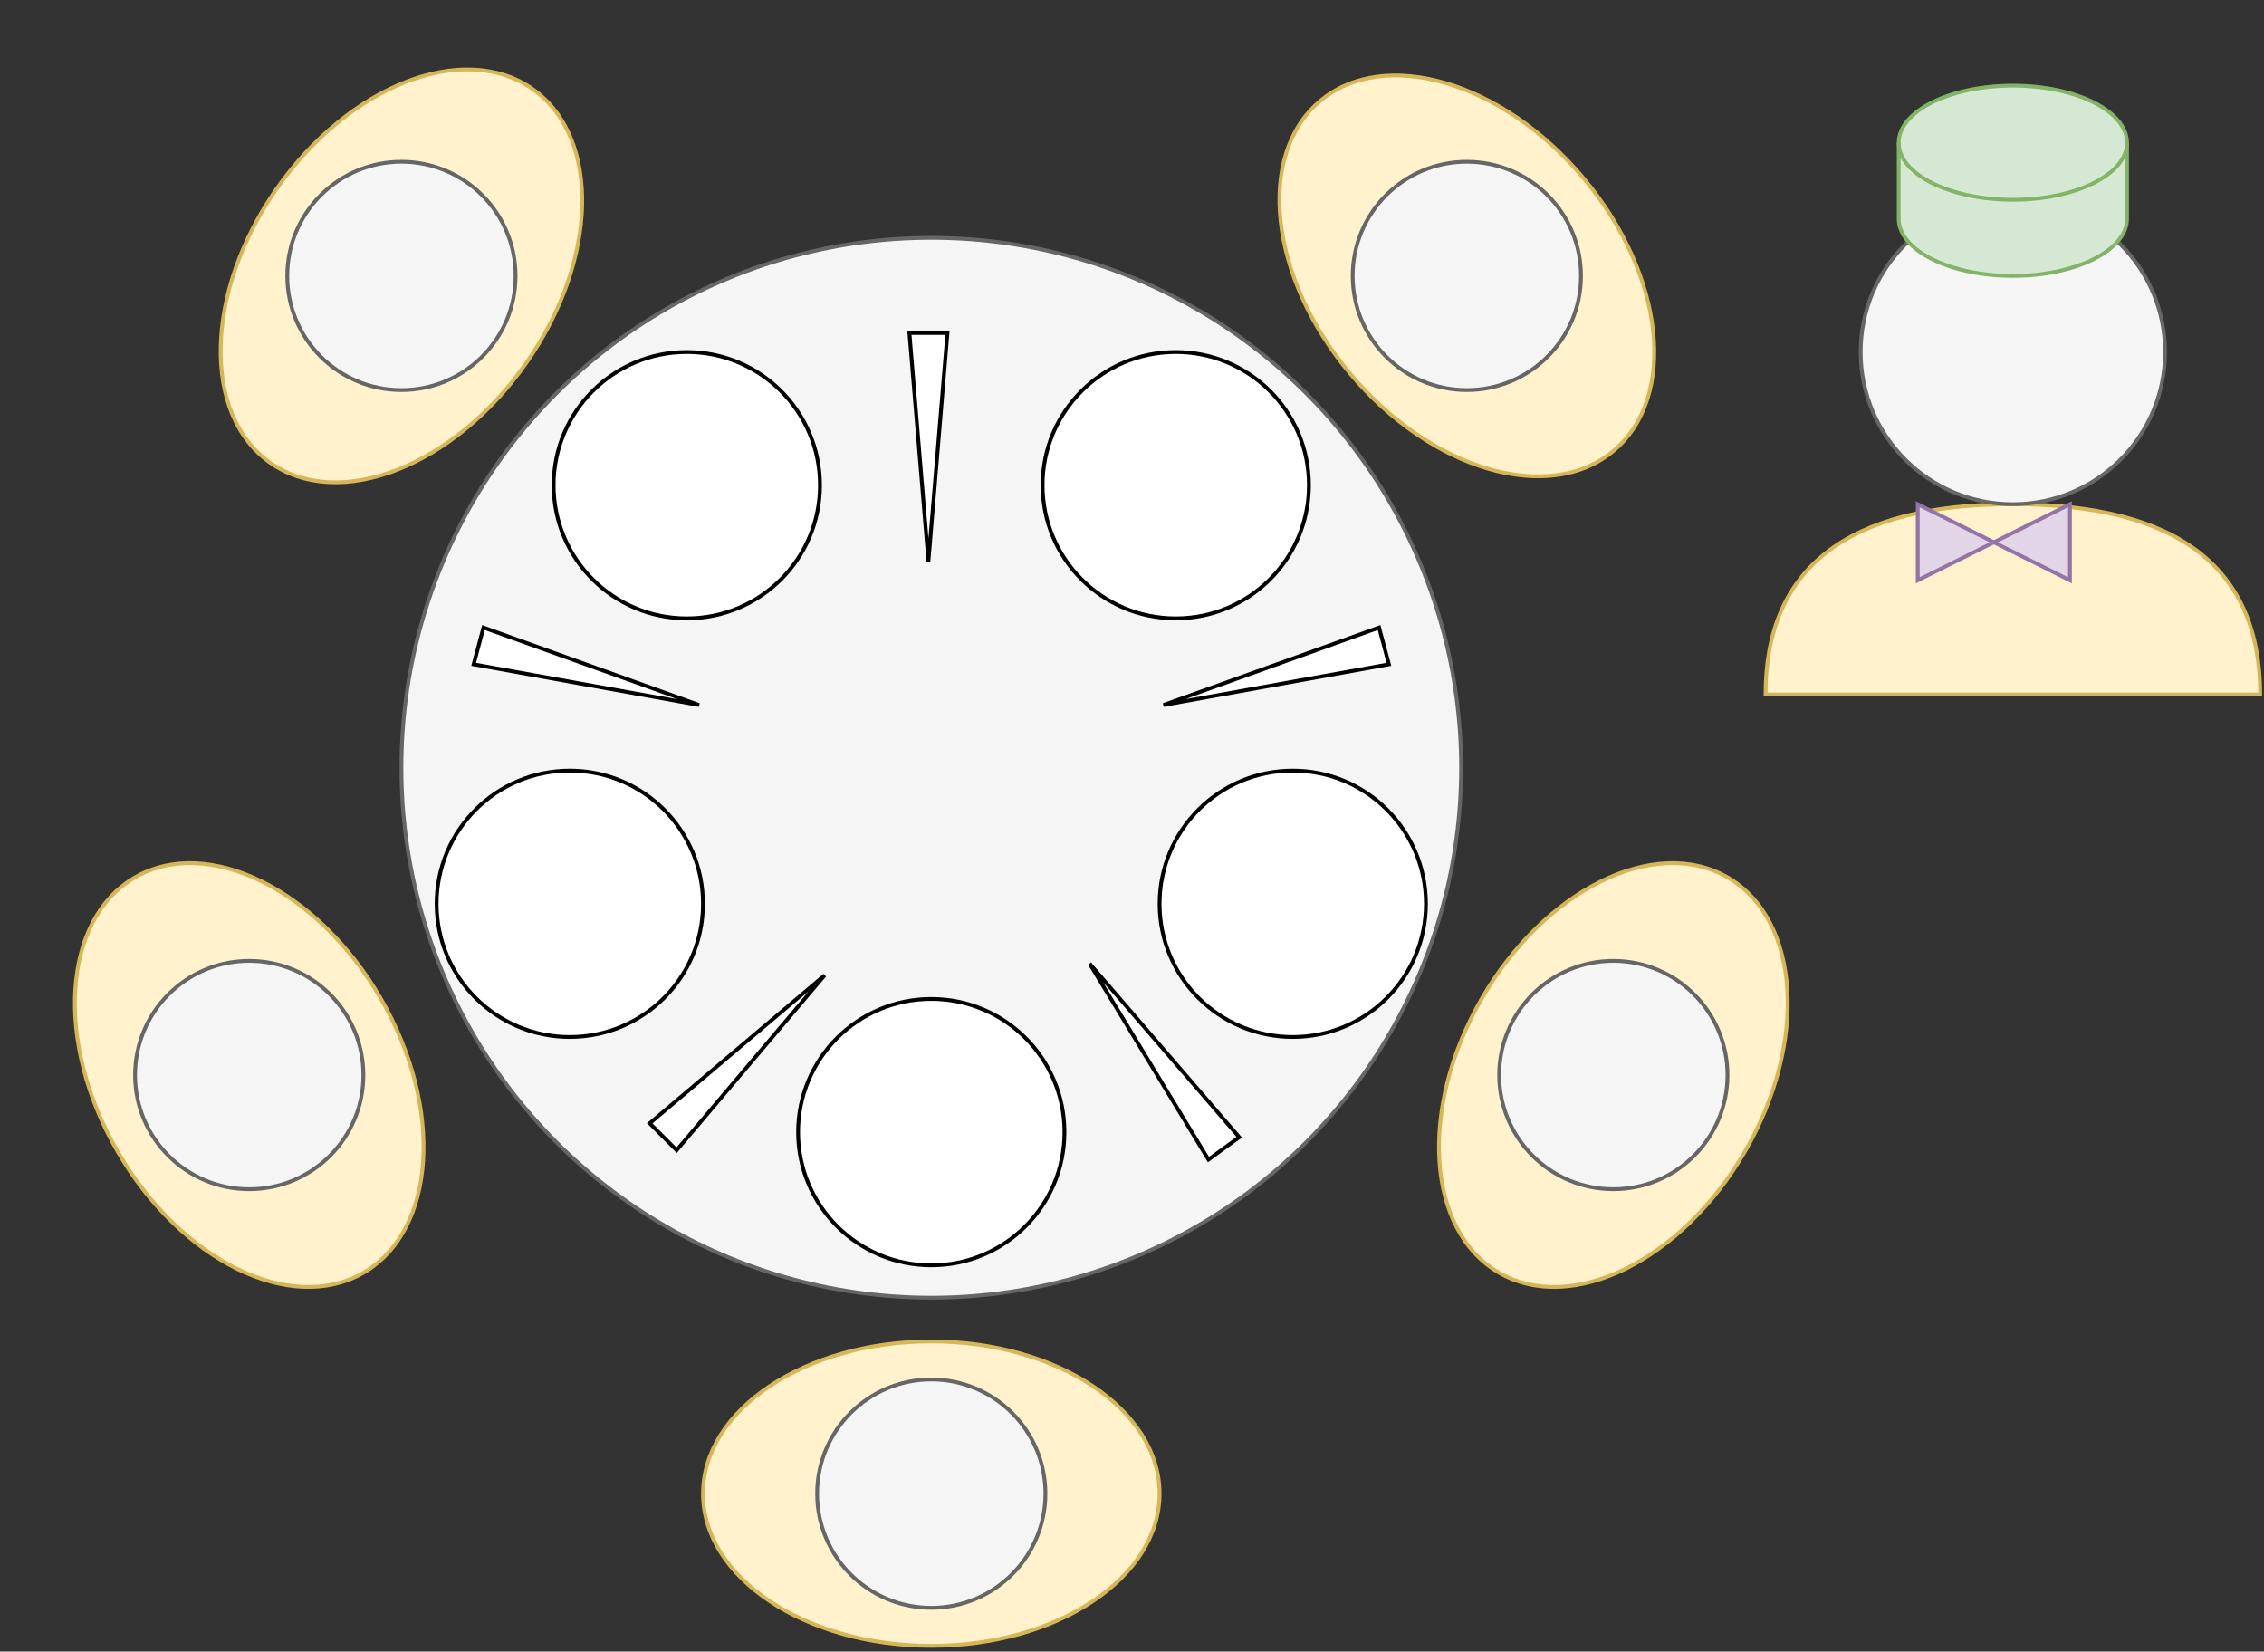<?xml version="1.0" encoding="UTF-8"?>
<!-- Do not edit this file with editors other than draw.io -->
<!DOCTYPE svg PUBLIC "-//W3C//DTD SVG 1.1//EN" "http://www.w3.org/Graphics/SVG/1.1/DTD/svg11.dtd">
<svg xmlns="http://www.w3.org/2000/svg" xmlns:xlink="http://www.w3.org/1999/xlink" version="1.1" width="595px" height="434px" viewBox="-0.5 -0.5 595 434" content="&lt;mxfile host=&quot;app.diagrams.net&quot; agent=&quot;Mozilla/5.0 (Windows NT 10.0; Win64; x64; rv:131.0) Gecko/20100101 Firefox/131.0&quot; scale=&quot;1&quot; border=&quot;0&quot; version=&quot;24.7.17&quot;&gt;&#xA;  &lt;diagram name=&quot;Seite-1&quot; id=&quot;9cY_3rkXwBUxC8ojLx5X&quot;&gt;&#xA;    &lt;mxGraphModel dx=&quot;1035&quot; dy=&quot;551&quot; grid=&quot;1&quot; gridSize=&quot;10&quot; guides=&quot;1&quot; tooltips=&quot;1&quot; connect=&quot;1&quot; arrows=&quot;1&quot; fold=&quot;1&quot; page=&quot;1&quot; pageScale=&quot;1&quot; pageWidth=&quot;827&quot; pageHeight=&quot;1169&quot; math=&quot;0&quot; shadow=&quot;0&quot;&gt;&#xA;      &lt;root&gt;&#xA;        &lt;mxCell id=&quot;0&quot; /&gt;&#xA;        &lt;mxCell id=&quot;1&quot; parent=&quot;0&quot; /&gt;&#xA;        &lt;mxCell id=&quot;fnedR9XqMbe-dNIt6Q7R-20&quot; value=&quot;&quot; style=&quot;endArrow=none;html=1;rounded=0;entryX=0.973;entryY=0.615;entryDx=0;entryDy=0;entryPerimeter=0;exitX=0;exitY=0.5;exitDx=0;exitDy=0;exitPerimeter=0;&quot; edge=&quot;1&quot; parent=&quot;1&quot; source=&quot;fnedR9XqMbe-dNIt6Q7R-11&quot; target=&quot;fnedR9XqMbe-dNIt6Q7R-11&quot;&gt;&#xA;          &lt;mxGeometry width=&quot;50&quot; height=&quot;50&quot; relative=&quot;1&quot; as=&quot;geometry&quot;&gt;&#xA;            &lt;mxPoint x=&quot;478.5&quot; y=&quot;440&quot; as=&quot;sourcePoint&quot; /&gt;&#xA;            &lt;mxPoint x=&quot;528.5&quot; y=&quot;390&quot; as=&quot;targetPoint&quot; /&gt;&#xA;          &lt;/mxGeometry&gt;&#xA;        &lt;/mxCell&gt;&#xA;        &lt;mxCell id=&quot;fnedR9XqMbe-dNIt6Q7R-19&quot; value=&quot;&quot; style=&quot;endArrow=none;html=1;rounded=0;entryX=0.945;entryY=0.297;entryDx=0;entryDy=0;entryPerimeter=0;exitX=0;exitY=0.5;exitDx=0;exitDy=0;exitPerimeter=0;&quot; edge=&quot;1&quot; parent=&quot;1&quot; source=&quot;fnedR9XqMbe-dNIt6Q7R-11&quot; target=&quot;fnedR9XqMbe-dNIt6Q7R-11&quot;&gt;&#xA;          &lt;mxGeometry width=&quot;50&quot; height=&quot;50&quot; relative=&quot;1&quot; as=&quot;geometry&quot;&gt;&#xA;            &lt;mxPoint x=&quot;478.5&quot; y=&quot;440&quot; as=&quot;sourcePoint&quot; /&gt;&#xA;            &lt;mxPoint x=&quot;528.5&quot; y=&quot;390&quot; as=&quot;targetPoint&quot; /&gt;&#xA;          &lt;/mxGeometry&gt;&#xA;        &lt;/mxCell&gt;&#xA;        &lt;mxCell id=&quot;Am9-WuiOotF5gLybCWpl-9&quot; value=&quot;&quot; style=&quot;ellipse;whiteSpace=wrap;html=1;fillColor=#fff2cc;strokeColor=#d6b656;&quot; parent=&quot;1&quot; vertex=&quot;1&quot;&gt;&#xA;          &lt;mxGeometry x=&quot;279.25&quot; y=&quot;690&quot; width=&quot;120&quot; height=&quot;80&quot; as=&quot;geometry&quot; /&gt;&#xA;        &lt;/mxCell&gt;&#xA;        &lt;mxCell id=&quot;Am9-WuiOotF5gLybCWpl-10&quot; value=&quot;&quot; style=&quot;ellipse;whiteSpace=wrap;html=1;direction=south;rotation=30;fillColor=#fff2cc;strokeColor=#d6b656;&quot; parent=&quot;1&quot; vertex=&quot;1&quot;&gt;&#xA;          &lt;mxGeometry x=&quot;478.5&quot; y=&quot;560&quot; width=&quot;80&quot; height=&quot;120&quot; as=&quot;geometry&quot; /&gt;&#xA;        &lt;/mxCell&gt;&#xA;        &lt;mxCell id=&quot;Am9-WuiOotF5gLybCWpl-11&quot; value=&quot;&quot; style=&quot;ellipse;whiteSpace=wrap;html=1;direction=south;rotation=-30;fillColor=#fff2cc;strokeColor=#d6b656;&quot; parent=&quot;1&quot; vertex=&quot;1&quot;&gt;&#xA;          &lt;mxGeometry x=&quot;120&quot; y=&quot;560&quot; width=&quot;80&quot; height=&quot;120&quot; as=&quot;geometry&quot; /&gt;&#xA;        &lt;/mxCell&gt;&#xA;        &lt;mxCell id=&quot;Am9-WuiOotF5gLybCWpl-16&quot; value=&quot;&quot; style=&quot;ellipse;whiteSpace=wrap;html=1;rotation=-55;fillColor=#fff2cc;strokeColor=#d6b656;&quot; parent=&quot;1&quot; vertex=&quot;1&quot;&gt;&#xA;          &lt;mxGeometry x=&quot;140&quot; y=&quot;370&quot; width=&quot;120&quot; height=&quot;80&quot; as=&quot;geometry&quot; /&gt;&#xA;        &lt;/mxCell&gt;&#xA;        &lt;mxCell id=&quot;Am9-WuiOotF5gLybCWpl-21&quot; value=&quot;&quot; style=&quot;ellipse;whiteSpace=wrap;html=1;aspect=fixed;fillColor=#f5f5f5;fontColor=#333333;strokeColor=#666666;&quot; parent=&quot;1&quot; vertex=&quot;1&quot;&gt;&#xA;          &lt;mxGeometry x=&quot;130&quot; y=&quot;590&quot; width=&quot;60&quot; height=&quot;60&quot; as=&quot;geometry&quot; /&gt;&#xA;        &lt;/mxCell&gt;&#xA;        &lt;mxCell id=&quot;Am9-WuiOotF5gLybCWpl-22&quot; value=&quot;&quot; style=&quot;ellipse;whiteSpace=wrap;html=1;aspect=fixed;fillColor=#f5f5f5;fontColor=#333333;strokeColor=#666666;&quot; parent=&quot;1&quot; vertex=&quot;1&quot;&gt;&#xA;          &lt;mxGeometry x=&quot;170&quot; y=&quot;380&quot; width=&quot;60&quot; height=&quot;60&quot; as=&quot;geometry&quot; /&gt;&#xA;        &lt;/mxCell&gt;&#xA;        &lt;mxCell id=&quot;Am9-WuiOotF5gLybCWpl-24&quot; value=&quot;&quot; style=&quot;ellipse;whiteSpace=wrap;html=1;aspect=fixed;fillColor=#f5f5f5;strokeColor=#666666;fontColor=#333333;&quot; parent=&quot;1&quot; vertex=&quot;1&quot;&gt;&#xA;          &lt;mxGeometry x=&quot;488.5&quot; y=&quot;590&quot; width=&quot;60&quot; height=&quot;60&quot; as=&quot;geometry&quot; /&gt;&#xA;        &lt;/mxCell&gt;&#xA;        &lt;mxCell id=&quot;Am9-WuiOotF5gLybCWpl-26&quot; value=&quot;&quot; style=&quot;ellipse;whiteSpace=wrap;html=1;aspect=fixed;fillColor=#f5f5f5;strokeColor=#666666;fontColor=#333333;&quot; parent=&quot;1&quot; vertex=&quot;1&quot;&gt;&#xA;          &lt;mxGeometry x=&quot;309.25&quot; y=&quot;700&quot; width=&quot;60&quot; height=&quot;60&quot; as=&quot;geometry&quot; /&gt;&#xA;        &lt;/mxCell&gt;&#xA;        &lt;mxCell id=&quot;Am9-WuiOotF5gLybCWpl-27&quot; value=&quot;&quot; style=&quot;ellipse;whiteSpace=wrap;html=1;aspect=fixed;fillColor=#f5f5f5;fontColor=#333333;strokeColor=#666666;&quot; parent=&quot;1&quot; vertex=&quot;1&quot;&gt;&#xA;          &lt;mxGeometry x=&quot;200&quot; y=&quot;400&quot; width=&quot;278.5&quot; height=&quot;278.5&quot; as=&quot;geometry&quot; /&gt;&#xA;        &lt;/mxCell&gt;&#xA;        &lt;mxCell id=&quot;Am9-WuiOotF5gLybCWpl-32&quot; value=&quot;&quot; style=&quot;ellipse;whiteSpace=wrap;html=1;rotation=50;fillColor=#fff2cc;strokeColor=#d6b656;&quot; parent=&quot;1&quot; vertex=&quot;1&quot;&gt;&#xA;          &lt;mxGeometry x=&quot;420&quot; y=&quot;370&quot; width=&quot;120&quot; height=&quot;80&quot; as=&quot;geometry&quot; /&gt;&#xA;        &lt;/mxCell&gt;&#xA;        &lt;mxCell id=&quot;Am9-WuiOotF5gLybCWpl-33&quot; value=&quot;&quot; style=&quot;ellipse;whiteSpace=wrap;html=1;aspect=fixed;fillColor=#f5f5f5;strokeColor=#666666;fontColor=#333333;&quot; parent=&quot;1&quot; vertex=&quot;1&quot;&gt;&#xA;          &lt;mxGeometry x=&quot;450&quot; y=&quot;380&quot; width=&quot;60&quot; height=&quot;60&quot; as=&quot;geometry&quot; /&gt;&#xA;        &lt;/mxCell&gt;&#xA;        &lt;mxCell id=&quot;Am9-WuiOotF5gLybCWpl-34&quot; value=&quot;&quot; style=&quot;ellipse;whiteSpace=wrap;html=1;aspect=fixed;&quot; parent=&quot;1&quot; vertex=&quot;1&quot;&gt;&#xA;          &lt;mxGeometry x=&quot;209.25&quot; y=&quot;540&quot; width=&quot;70&quot; height=&quot;70&quot; as=&quot;geometry&quot; /&gt;&#xA;        &lt;/mxCell&gt;&#xA;        &lt;mxCell id=&quot;Am9-WuiOotF5gLybCWpl-35&quot; value=&quot;&quot; style=&quot;ellipse;whiteSpace=wrap;html=1;aspect=fixed;&quot; parent=&quot;1&quot; vertex=&quot;1&quot;&gt;&#xA;          &lt;mxGeometry x=&quot;304.25&quot; y=&quot;600&quot; width=&quot;70&quot; height=&quot;70&quot; as=&quot;geometry&quot; /&gt;&#xA;        &lt;/mxCell&gt;&#xA;        &lt;mxCell id=&quot;Am9-WuiOotF5gLybCWpl-36&quot; value=&quot;&quot; style=&quot;ellipse;whiteSpace=wrap;html=1;aspect=fixed;&quot; parent=&quot;1&quot; vertex=&quot;1&quot;&gt;&#xA;          &lt;mxGeometry x=&quot;399.25&quot; y=&quot;540&quot; width=&quot;70&quot; height=&quot;70&quot; as=&quot;geometry&quot; /&gt;&#xA;        &lt;/mxCell&gt;&#xA;        &lt;mxCell id=&quot;Am9-WuiOotF5gLybCWpl-37&quot; value=&quot;&quot; style=&quot;ellipse;whiteSpace=wrap;html=1;aspect=fixed;&quot; parent=&quot;1&quot; vertex=&quot;1&quot;&gt;&#xA;          &lt;mxGeometry x=&quot;240&quot; y=&quot;430&quot; width=&quot;70&quot; height=&quot;70&quot; as=&quot;geometry&quot; /&gt;&#xA;        &lt;/mxCell&gt;&#xA;        &lt;mxCell id=&quot;Am9-WuiOotF5gLybCWpl-38&quot; value=&quot;&quot; style=&quot;ellipse;whiteSpace=wrap;html=1;aspect=fixed;&quot; parent=&quot;1&quot; vertex=&quot;1&quot;&gt;&#xA;          &lt;mxGeometry x=&quot;368.5&quot; y=&quot;430&quot; width=&quot;70&quot; height=&quot;70&quot; as=&quot;geometry&quot; /&gt;&#xA;        &lt;/mxCell&gt;&#xA;        &lt;mxCell id=&quot;Am9-WuiOotF5gLybCWpl-41&quot; value=&quot;&quot; style=&quot;triangle;whiteSpace=wrap;html=1;rotation=-45;&quot; parent=&quot;1&quot; vertex=&quot;1&quot;&gt;&#xA;          &lt;mxGeometry x=&quot;260&quot; y=&quot;610&quot; width=&quot;60&quot; height=&quot;10&quot; as=&quot;geometry&quot; /&gt;&#xA;        &lt;/mxCell&gt;&#xA;        &lt;mxCell id=&quot;Am9-WuiOotF5gLybCWpl-42&quot; value=&quot;&quot; style=&quot;triangle;whiteSpace=wrap;html=1;rotation=-126;&quot; parent=&quot;1&quot; vertex=&quot;1&quot;&gt;&#xA;          &lt;mxGeometry x=&quot;368.5&quot; y=&quot;610&quot; width=&quot;60&quot; height=&quot;10&quot; as=&quot;geometry&quot; /&gt;&#xA;        &lt;/mxCell&gt;&#xA;        &lt;mxCell id=&quot;Am9-WuiOotF5gLybCWpl-43&quot; value=&quot;&quot; style=&quot;triangle;whiteSpace=wrap;html=1;rotation=15;&quot; parent=&quot;1&quot; vertex=&quot;1&quot;&gt;&#xA;          &lt;mxGeometry x=&quot;219.25&quot; y=&quot;510&quot; width=&quot;60&quot; height=&quot;10&quot; as=&quot;geometry&quot; /&gt;&#xA;        &lt;/mxCell&gt;&#xA;        &lt;mxCell id=&quot;Am9-WuiOotF5gLybCWpl-44&quot; value=&quot;&quot; style=&quot;triangle;whiteSpace=wrap;html=1;rotation=90;&quot; parent=&quot;1&quot; vertex=&quot;1&quot;&gt;&#xA;          &lt;mxGeometry x=&quot;308.5&quot; y=&quot;450&quot; width=&quot;60&quot; height=&quot;10&quot; as=&quot;geometry&quot; /&gt;&#xA;        &lt;/mxCell&gt;&#xA;        &lt;mxCell id=&quot;Am9-WuiOotF5gLybCWpl-45&quot; value=&quot;&quot; style=&quot;triangle;whiteSpace=wrap;html=1;rotation=-195;&quot; parent=&quot;1&quot; vertex=&quot;1&quot;&gt;&#xA;          &lt;mxGeometry x=&quot;399.25&quot; y=&quot;510&quot; width=&quot;60&quot; height=&quot;10&quot; as=&quot;geometry&quot; /&gt;&#xA;        &lt;/mxCell&gt;&#xA;        &lt;mxCell id=&quot;fnedR9XqMbe-dNIt6Q7R-11&quot; value=&quot;&quot; style=&quot;shape=or;whiteSpace=wrap;html=1;direction=north;fillColor=#fff2cc;strokeColor=#d6b656;&quot; vertex=&quot;1&quot; parent=&quot;1&quot;&gt;&#xA;          &lt;mxGeometry x=&quot;558.5&quot; y=&quot;470&quot; width=&quot;130&quot; height=&quot;50&quot; as=&quot;geometry&quot; /&gt;&#xA;        &lt;/mxCell&gt;&#xA;        &lt;mxCell id=&quot;fnedR9XqMbe-dNIt6Q7R-12&quot; value=&quot;&quot; style=&quot;ellipse;whiteSpace=wrap;html=1;aspect=fixed;fillColor=#f5f5f5;fontColor=#333333;strokeColor=#666666;&quot; vertex=&quot;1&quot; parent=&quot;1&quot;&gt;&#xA;          &lt;mxGeometry x=&quot;583.5&quot; y=&quot;390&quot; width=&quot;80&quot; height=&quot;80&quot; as=&quot;geometry&quot; /&gt;&#xA;        &lt;/mxCell&gt;&#xA;        &lt;mxCell id=&quot;fnedR9XqMbe-dNIt6Q7R-17&quot; value=&quot;&quot; style=&quot;triangle;whiteSpace=wrap;html=1;fillColor=#e1d5e7;strokeColor=#9673a6;&quot; vertex=&quot;1&quot; parent=&quot;1&quot;&gt;&#xA;          &lt;mxGeometry x=&quot;598.5&quot; y=&quot;470&quot; width=&quot;20&quot; height=&quot;20&quot; as=&quot;geometry&quot; /&gt;&#xA;        &lt;/mxCell&gt;&#xA;        &lt;mxCell id=&quot;fnedR9XqMbe-dNIt6Q7R-18&quot; value=&quot;&quot; style=&quot;triangle;whiteSpace=wrap;html=1;direction=west;fillColor=#e1d5e7;strokeColor=#9673a6;&quot; vertex=&quot;1&quot; parent=&quot;1&quot;&gt;&#xA;          &lt;mxGeometry x=&quot;618.5&quot; y=&quot;470&quot; width=&quot;20&quot; height=&quot;20&quot; as=&quot;geometry&quot; /&gt;&#xA;        &lt;/mxCell&gt;&#xA;        &lt;mxCell id=&quot;fnedR9XqMbe-dNIt6Q7R-21&quot; value=&quot;&quot; style=&quot;shape=cylinder3;whiteSpace=wrap;html=1;boundedLbl=1;backgroundOutline=1;size=15;fillColor=#d5e8d4;strokeColor=#82b366;&quot; vertex=&quot;1&quot; parent=&quot;1&quot;&gt;&#xA;          &lt;mxGeometry x=&quot;593.5&quot; y=&quot;360&quot; width=&quot;60&quot; height=&quot;50&quot; as=&quot;geometry&quot; /&gt;&#xA;        &lt;/mxCell&gt;&#xA;      &lt;/root&gt;&#xA;    &lt;/mxGraphModel&gt;&#xA;  &lt;/diagram&gt;&#xA;&lt;/mxfile&gt;&#xA;"><rect x="-0.5" y="-0.5" width="595" height="434" fill="#333333" stroke="none"/><defs/><g><g data-cell-id="0"><g data-cell-id="1"><g data-cell-id="fnedR9XqMbe-dNIt6Q7R-20"><g><path d="M 528.5 182 L 543.45 133.35" fill="none" stroke="rgb(0, 0, 0)" stroke-miterlimit="10" pointer-events="stroke"/></g></g><g data-cell-id="fnedR9XqMbe-dNIt6Q7R-19"><g><path d="M 528.5 182 L 502.11 134.75" fill="none" stroke="rgb(0, 0, 0)" stroke-miterlimit="10" pointer-events="stroke"/></g></g><g data-cell-id="Am9-WuiOotF5gLybCWpl-9"><g><ellipse cx="244.25" cy="392" rx="60" ry="40" fill="#fff2cc" stroke="#d6b656" pointer-events="all"/></g></g><g data-cell-id="Am9-WuiOotF5gLybCWpl-10"><g><ellipse cx="423.5" cy="282" rx="60" ry="40" fill="#fff2cc" stroke="#d6b656" transform="rotate(120,423.5,282)" pointer-events="all"/></g></g><g data-cell-id="Am9-WuiOotF5gLybCWpl-11"><g><ellipse cx="65" cy="282" rx="60" ry="40" fill="#fff2cc" stroke="#d6b656" transform="rotate(60,65,282)" pointer-events="all"/></g></g><g data-cell-id="Am9-WuiOotF5gLybCWpl-16"><g><ellipse cx="105" cy="72" rx="60" ry="40" fill="#fff2cc" stroke="#d6b656" transform="rotate(-55,105,72)" pointer-events="all"/></g></g><g data-cell-id="Am9-WuiOotF5gLybCWpl-21"><g><ellipse cx="65" cy="282" rx="30" ry="30" fill="#f5f5f5" stroke="#666666" pointer-events="all"/></g></g><g data-cell-id="Am9-WuiOotF5gLybCWpl-22"><g><ellipse cx="105" cy="72" rx="30" ry="30" fill="#f5f5f5" stroke="#666666" pointer-events="all"/></g></g><g data-cell-id="Am9-WuiOotF5gLybCWpl-24"><g><ellipse cx="423.5" cy="282" rx="30" ry="30" fill="#f5f5f5" stroke="#666666" pointer-events="all"/></g></g><g data-cell-id="Am9-WuiOotF5gLybCWpl-26"><g><ellipse cx="244.25" cy="392" rx="30" ry="30" fill="#f5f5f5" stroke="#666666" pointer-events="all"/></g></g><g data-cell-id="Am9-WuiOotF5gLybCWpl-27"><g><ellipse cx="244.25" cy="201.25" rx="139.25" ry="139.25" fill="#f5f5f5" stroke="#666666" pointer-events="all"/></g></g><g data-cell-id="Am9-WuiOotF5gLybCWpl-32"><g><ellipse cx="385" cy="72" rx="60" ry="40" fill="#fff2cc" stroke="#d6b656" transform="rotate(50,385,72)" pointer-events="all"/></g></g><g data-cell-id="Am9-WuiOotF5gLybCWpl-33"><g><ellipse cx="385" cy="72" rx="30" ry="30" fill="#f5f5f5" stroke="#666666" pointer-events="all"/></g></g><g data-cell-id="Am9-WuiOotF5gLybCWpl-34"><g><ellipse cx="149.25" cy="237" rx="35" ry="35" fill="rgb(255, 255, 255)" stroke="rgb(0, 0, 0)" pointer-events="all"/></g></g><g data-cell-id="Am9-WuiOotF5gLybCWpl-35"><g><ellipse cx="244.25" cy="297" rx="35" ry="35" fill="rgb(255, 255, 255)" stroke="rgb(0, 0, 0)" pointer-events="all"/></g></g><g data-cell-id="Am9-WuiOotF5gLybCWpl-36"><g><ellipse cx="339.25" cy="237" rx="35" ry="35" fill="rgb(255, 255, 255)" stroke="rgb(0, 0, 0)" pointer-events="all"/></g></g><g data-cell-id="Am9-WuiOotF5gLybCWpl-37"><g><ellipse cx="180" cy="127" rx="35" ry="35" fill="rgb(255, 255, 255)" stroke="rgb(0, 0, 0)" pointer-events="all"/></g></g><g data-cell-id="Am9-WuiOotF5gLybCWpl-38"><g><ellipse cx="308.5" cy="127" rx="35" ry="35" fill="rgb(255, 255, 255)" stroke="rgb(0, 0, 0)" pointer-events="all"/></g></g><g data-cell-id="Am9-WuiOotF5gLybCWpl-41"><g><path d="M 165 272 L 225 277 L 165 282 Z" fill="rgb(255, 255, 255)" stroke="rgb(0, 0, 0)" stroke-miterlimit="10" transform="rotate(-45,195,277)" pointer-events="all"/></g></g><g data-cell-id="Am9-WuiOotF5gLybCWpl-42"><g><path d="M 273.5 272 L 333.5 277 L 273.5 282 Z" fill="rgb(255, 255, 255)" stroke="rgb(0, 0, 0)" stroke-miterlimit="10" transform="rotate(-126,303.5,277)" pointer-events="all"/></g></g><g data-cell-id="Am9-WuiOotF5gLybCWpl-43"><g><path d="M 124.25 172 L 184.25 177 L 124.25 182 Z" fill="rgb(255, 255, 255)" stroke="rgb(0, 0, 0)" stroke-miterlimit="10" transform="rotate(15,154.25,177)" pointer-events="all"/></g></g><g data-cell-id="Am9-WuiOotF5gLybCWpl-44"><g><path d="M 213.5 112 L 273.5 117 L 213.5 122 Z" fill="rgb(255, 255, 255)" stroke="rgb(0, 0, 0)" stroke-miterlimit="10" transform="rotate(90,243.5,117)" pointer-events="all"/></g></g><g data-cell-id="Am9-WuiOotF5gLybCWpl-45"><g><path d="M 304.25 172 L 364.25 177 L 304.25 182 Z" fill="rgb(255, 255, 255)" stroke="rgb(0, 0, 0)" stroke-miterlimit="10" transform="rotate(-195,334.25,177)" pointer-events="all"/></g></g><g data-cell-id="fnedR9XqMbe-dNIt6Q7R-11"><g><path d="M 503.5 92 Q 553.5 92 553.5 157 Q 553.5 222 503.5 222 Z" fill="#fff2cc" stroke="#d6b656" stroke-miterlimit="10" transform="rotate(270,528.5,157)" pointer-events="all"/></g></g><g data-cell-id="fnedR9XqMbe-dNIt6Q7R-12"><g><ellipse cx="528.5" cy="92" rx="40" ry="40" fill="#f5f5f5" stroke="#666666" pointer-events="all"/></g></g><g data-cell-id="fnedR9XqMbe-dNIt6Q7R-17"><g><path d="M 503.5 132 L 523.5 142 L 503.5 152 Z" fill="#e1d5e7" stroke="#9673a6" stroke-miterlimit="10" pointer-events="all"/></g></g><g data-cell-id="fnedR9XqMbe-dNIt6Q7R-18"><g><path d="M 523.5 132 L 543.5 142 L 523.5 152 Z" fill="#e1d5e7" stroke="#9673a6" stroke-miterlimit="10" transform="rotate(180,533.5,142)" pointer-events="all"/></g></g><g data-cell-id="fnedR9XqMbe-dNIt6Q7R-21"><g><path d="M 498.5 37 C 498.5 28.72 511.93 22 528.5 22 C 536.46 22 544.09 23.58 549.71 26.39 C 555.34 29.21 558.5 33.02 558.5 37 L 558.5 57 C 558.5 65.28 545.07 72 528.5 72 C 511.93 72 498.5 65.28 498.5 57 Z" fill="#d5e8d4" stroke="#82b366" stroke-miterlimit="10" pointer-events="all"/><path d="M 558.5 37 C 558.5 45.28 545.07 52 528.5 52 C 511.93 52 498.5 45.28 498.5 37" fill="none" stroke="#82b366" stroke-miterlimit="10" pointer-events="all"/></g></g></g></g></g></svg>